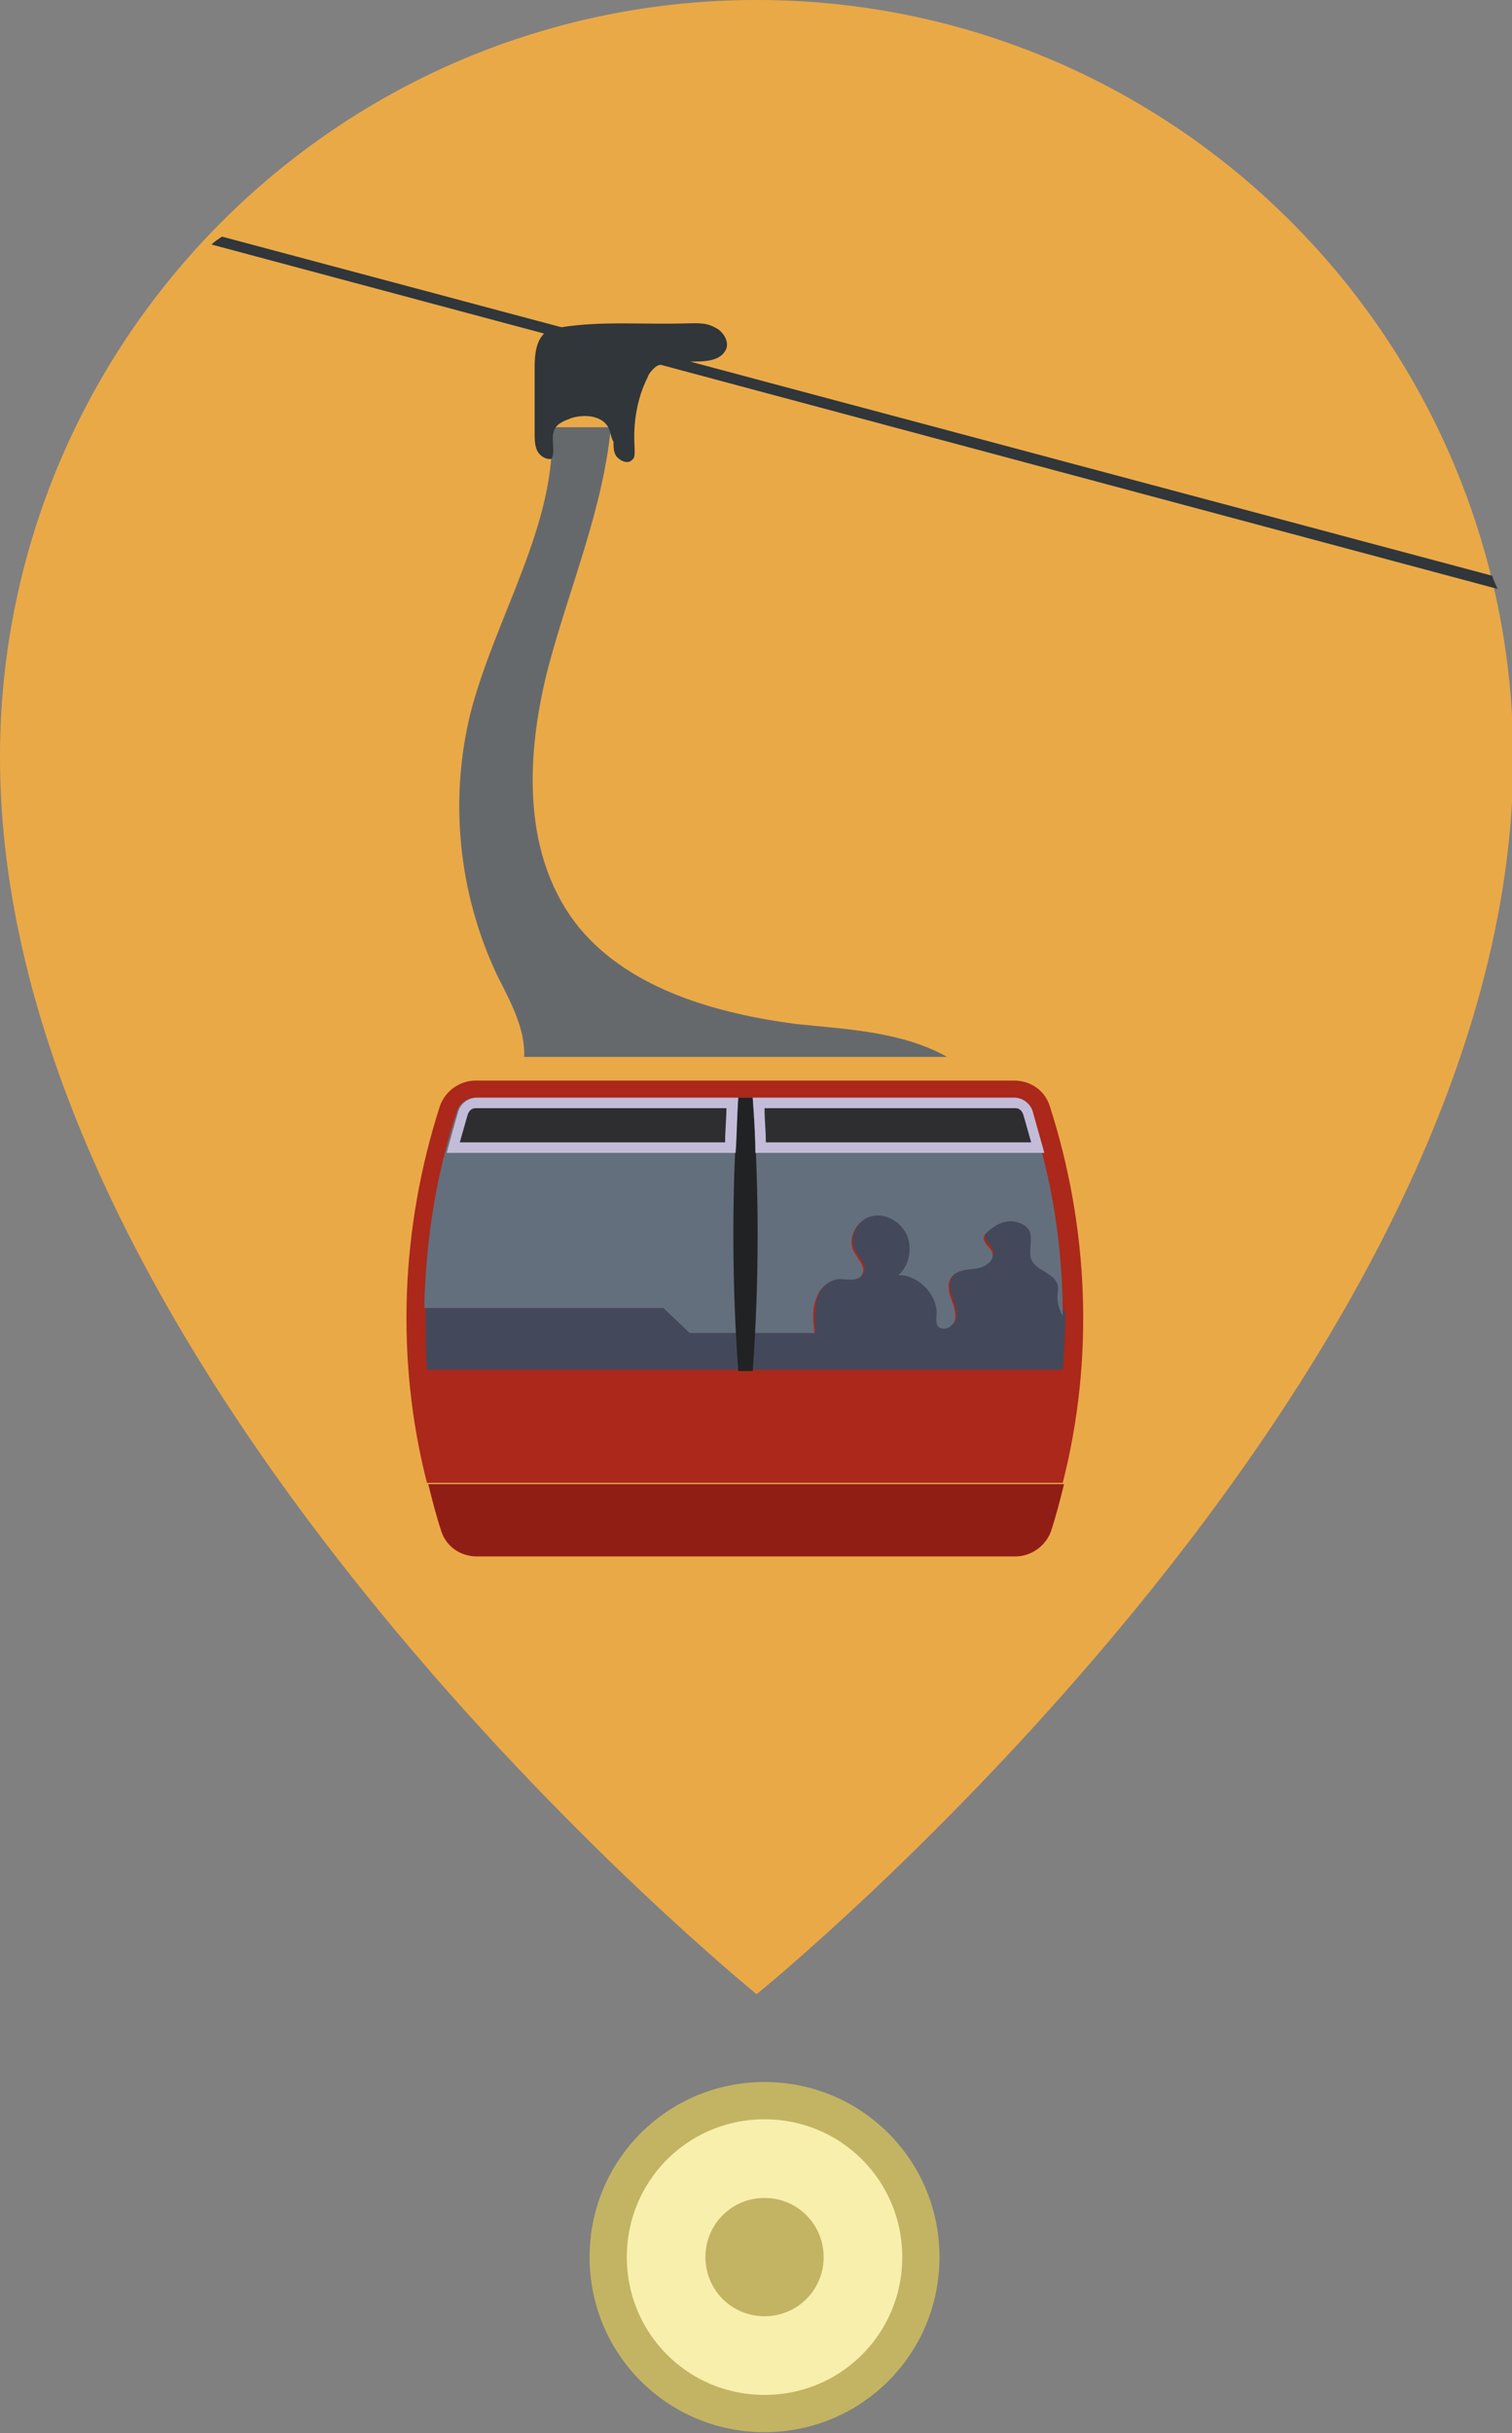 <?xml version="1.0" encoding="utf-8"?>
<!-- Generator: Adobe Illustrator 28.3.0, SVG Export Plug-In . SVG Version: 6.00 Build 0)  -->
<svg version="1.1" xmlns="http://www.w3.org/2000/svg" xmlns:xlink="http://www.w3.org/1999/xlink" x="0px" y="0px"
	 viewBox="0 0 115.1 185.1" style="enable-background:new 0 0 115.1 185.1;" xml:space="preserve">
<rect x="0" y="0" width="115.1" height="185.1" fill="#808080" stroke="none"/>
<style type="text/css">
	.st0{fill:#F9EFAC;stroke:#C3B463;stroke-width:2.835;stroke-miterlimit:10;}
	.st1{fill:#C3B463;}
	.st2{fill:#4F7398;}
	.st3{fill:#E5E5E5;}
	.st4{fill:#C1C1C1;}
	.st5{fill:#55A8DC;}
	.st6{fill:#478DB9;}
	.st7{fill:#87B95D;}
	.st8{fill:#5C823B;}
	.st9{fill:none;stroke:#B2B2B2;stroke-miterlimit:10;}
	.st10{fill:none;stroke:#8E8E8E;stroke-miterlimit:10;}
	.st11{fill:#4D4D4D;}
	.st12{fill:#292929;}
	.st13{fill:#EAA947;}
	.st14{fill:#AB281B;}
	.st15{fill:#911E15;}
	.st16{fill:#43495A;}
	.st17{fill:#646F7E;}
	.st18{fill:#212224;}
	.st19{fill:#C3BCD9;}
	.st20{fill:#2E2E30;}
	.st21{fill:#66696C;}
	.st22{fill:#30363A;}
	.st23{fill:#AEC1D4;}
	.st24{fill:#D9E5EE;}
	.st25{fill:#131425;}
	.st26{fill:#163A54;}
	.st27{fill:#6686A7;}
	.st28{fill:#C03B2E;}
	.st29{fill:#1A3937;}
	.st30{fill:#26554F;}
	.st31{fill:#FDF9E9;}
	.st32{fill:#FCF1C8;}
	.st33{fill:#E9A84E;}
	.st34{fill:#F4D75B;}
	.st35{fill:#DE633E;}
	.st36{fill:#F9E4B5;}
	.st37{fill:#FFFFFF;}
	.st38{fill:#57ACD0;}
	.st39{fill:#6F4E2B;}
	.st40{fill:#BB7531;}
	.st41{fill:#E4C963;}
	.st42{fill:none;stroke:#C3B463;stroke-width:2.835;stroke-miterlimit:10;}
	.st43{fill:#E3814C;}
	.st44{opacity:0.2;fill:#BB7531;}
	.st45{fill:#60BAA8;}
	.st46{fill:#856440;}
	.st47{fill:#B03634;}
	.st48{fill:#333333;}
	.st49{fill:#B2B2B2;}
	.st50{fill:#CE5051;}
	.st51{fill:#BBBEC1;}
	.st52{fill:#324352;}
	.st53{fill:#0D131D;}
	.st54{fill:#5B7E95;}
	.st55{fill:#152B46;}
	.st56{fill:#E9C960;}
	.st57{fill:#AF4832;}
	.st58{fill:#EBCD69;}
	.st59{fill:#D45C40;}
	.st60{fill:#ECEFF1;}
</style>
<g id="Guides_For_Artboard">
</g>
<g id="BACKGROUND">
</g>
<g id="Layer_4">
</g>
<g id="OBJECT">
	<g>
		<g>
			<path class="st0" d="M46.3,171.7c0-6.6,5.3-11.9,11.9-11.9c6.6,0,11.9,5.3,11.9,11.9c0,6.6-5.3,11.9-11.9,11.9
				C51.6,183.6,46.3,178.3,46.3,171.7z"/>
			<path class="st1" d="M53.7,171.7c0-2.5,2-4.5,4.5-4.5c2.5,0,4.5,2,4.5,4.5c0,2.5-2,4.5-4.5,4.5C55.7,176.2,53.7,174.2,53.7,171.7
				z"/>
		</g>
		<g>
			<g>
				<path class="st13" d="M57.6,0C25.8,0,0,25.8,0,57.6c0,47.5,57.6,94.1,57.6,94.1s57.6-46.6,57.6-94.1C115.1,25.8,89.4,0,57.6,0z"
					/>
			</g>
			<path class="st14" d="M79.9,84.1c-0.4-1.2-1.5-1.9-2.7-1.9h-41c-1.2,0-2.3,0.8-2.7,1.9c-3,9.3-3.4,19.3-1,28.7h48.4
				C83.3,103.4,82.9,93.4,79.9,84.1z"/>
			<path class="st15" d="M32.6,112.9c0.3,1.2,0.6,2.4,1,3.6c0.4,1.2,1.5,1.9,2.7,1.9h41c1.2,0,2.3-0.8,2.7-1.9
				c0.4-1.2,0.7-2.4,1-3.6H32.6z"/>
			<path class="st16" d="M80.6,97.6c-0.3-0.9-1.6-1-2-1.9c-0.3-0.6,0.1-1.4-0.1-2.1c-0.2-0.6-0.9-0.9-1.5-0.8
				c-0.6,0-1.1,0.4-1.6,0.7c-0.2,0.1-0.3,0.3-0.4,0.5c-0.1,0.4,0.5,0.7,0.6,1.1c0.2,0.6-0.6,1.2-1.2,1.3c-0.7,0.1-1.5,0.1-1.9,0.7
				c-0.3,0.5-0.2,1.1,0,1.6c0.2,0.5,0.4,1.1,0.3,1.6c-0.1,0.5-0.9,0.9-1.3,0.5c-0.2-0.3-0.1-0.7-0.1-1c0.1-1.5-1.3-3-2.9-2.9
				c0.9-0.8,1.1-2.3,0.5-3.3c-0.5-0.9-1.8-1.4-2.8-1.1c-1,0.4-1.6,1.7-1.1,2.6c0.3,0.6,1,1.2,0.6,1.8c-0.3,0.6-1.2,0.3-1.8,0.3
				c-0.8,0.1-1.5,0.8-1.7,1.6c-0.2,0.8-0.2,1.7-0.1,2.5h-9.5l-2-1.9H32.4c0,1.6,0,3.2,0.1,4.8h48.4c0.1-1.4,0.2-2.9,0.2-4.3
				c-0.3-0.4-0.4-1-0.4-1.5C80.7,98.2,80.7,97.9,80.6,97.6z"/>
			<path class="st17" d="M77.2,83.5h-41c-0.6,0-1.2,0.4-1.4,1c-1.6,4.8-2.4,9.9-2.5,15h18.2l2,1.9h9.5c-0.1-0.8-0.2-1.7,0.1-2.5
				c0.2-0.8,0.9-1.5,1.7-1.6c0.7,0,1.5,0.2,1.8-0.3c0.4-0.6-0.3-1.2-0.6-1.8c-0.5-0.9,0.1-2.2,1.1-2.6c1-0.4,2.2,0.1,2.8,1.1
				c0.6,1,0.4,2.5-0.5,3.3c1.5,0,2.9,1.4,2.9,2.9c0,0.3-0.1,0.7,0.1,1c0.4,0.4,1.1,0.1,1.3-0.5c0.1-0.5-0.1-1.1-0.3-1.6
				c-0.2-0.5-0.3-1.2,0-1.6c0.4-0.6,1.2-0.6,1.9-0.7c0.7-0.1,1.5-0.6,1.2-1.3c-0.2-0.4-0.7-0.7-0.6-1.1c0-0.2,0.2-0.3,0.4-0.5
				c0.5-0.4,1-0.7,1.6-0.7c0.6,0,1.3,0.3,1.5,0.8c0.2,0.7-0.1,1.4,0.1,2.1c0.4,0.9,1.7,1,2,1.9c0.1,0.3,0,0.6,0,0.9
				c0,0.5,0.1,1,0.4,1.5c0-5.2-0.8-10.5-2.5-15.5C78.4,83.9,77.9,83.5,77.2,83.5z"/>
			<path class="st18" d="M57.3,104.3c-0.4,0-0.7,0-1.1,0c-0.5-6.9-0.5-13.9,0-20.8c0.4,0,0.7,0,1.1,0
				C57.8,90.4,57.8,97.4,57.3,104.3z"/>
			<path class="st19" d="M36.3,83.5c-0.6,0-1.2,0.4-1.4,1c-0.3,1-0.6,2.1-0.9,3.2h22c0.1-1.4,0.1-2.8,0.2-4.2H36.3z"/>
			<path class="st20" d="M35,86.9c0.2-0.7,0.4-1.4,0.6-2.1c0.1-0.3,0.3-0.5,0.6-0.5h19.1c0,0.8-0.1,1.7-0.1,2.6H35z"/>
			<path class="st19" d="M79.5,87.7c-0.3-1.1-0.6-2.1-0.9-3.2c-0.2-0.6-0.8-1-1.4-1H57.3c0.1,1.4,0.2,2.8,0.2,4.2H79.5z"/>
			<path class="st20" d="M58.3,86.9c0-0.9-0.1-1.7-0.1-2.6h19.1c0.3,0,0.5,0.2,0.6,0.5c0.2,0.7,0.4,1.4,0.6,2.1H58.3z"/>
			<path class="st19" d="M57.3,83.5c-0.4,0-0.7,0-1.1,0v0L57.3,83.5L57.3,83.5z"/>
			<path class="st21" d="M44.2,70.7c-4.5-5.4-4.2-13.1-2.5-19.8c1.6-6.1,4.2-12.1,4.8-18.4H42c0.4,7.4-4.3,14.4-6.2,21.8
				c-1.6,6.6-0.9,13.6,2,19.8c1,2,2.2,4.1,2.1,6.3h32.2c-3.4-1.9-7.5-2.1-11.5-2.5C54.6,77.1,48.1,75.3,44.2,70.7z"/>
			<path class="st22" d="M46.3,32.5c-0.5-0.9-1.8-1-2.8-0.7c-0.5,0.2-1.1,0.4-1.3,0.9c-0.3,0.7,0.1,1.5-0.2,2.2
				c-0.4,0.1-0.9-0.2-1.1-0.6c-0.2-0.4-0.2-0.9-0.2-1.4c0-1.7,0-3.3,0-5c0-0.9,0.1-2,0.8-2.6c0.3-0.2,0.7-0.3,1.2-0.4
				c3.1-0.5,6.3-0.2,9.5-0.3c0.7,0,1.5-0.1,2.2,0.3c0.7,0.3,1.2,1.2,0.8,1.8c-0.4,0.7-1.4,0.8-2.2,0.8c-0.8,0-1.6,0.1-2.4,0.2
				c-0.3,0-0.6,0.1-0.8,0.3c-0.2,0.2-0.4,0.4-0.5,0.7c-0.8,1.6-1.1,3.4-1,5.2c0,0.4,0.1,0.9-0.2,1.1c-0.3,0.3-0.8,0.1-1.1-0.2
				c-0.3-0.3-0.3-0.8-0.3-1.2C46.5,33.3,46.5,32.9,46.3,32.5z"/>
			<path class="st22" d="M16.9,18c-0.3,0.2-0.6,0.4-0.8,0.6L114,44.8c-0.1-0.3-0.3-0.6-0.4-1L16.9,18z"/>
		</g>
	</g>
</g>
</svg>
